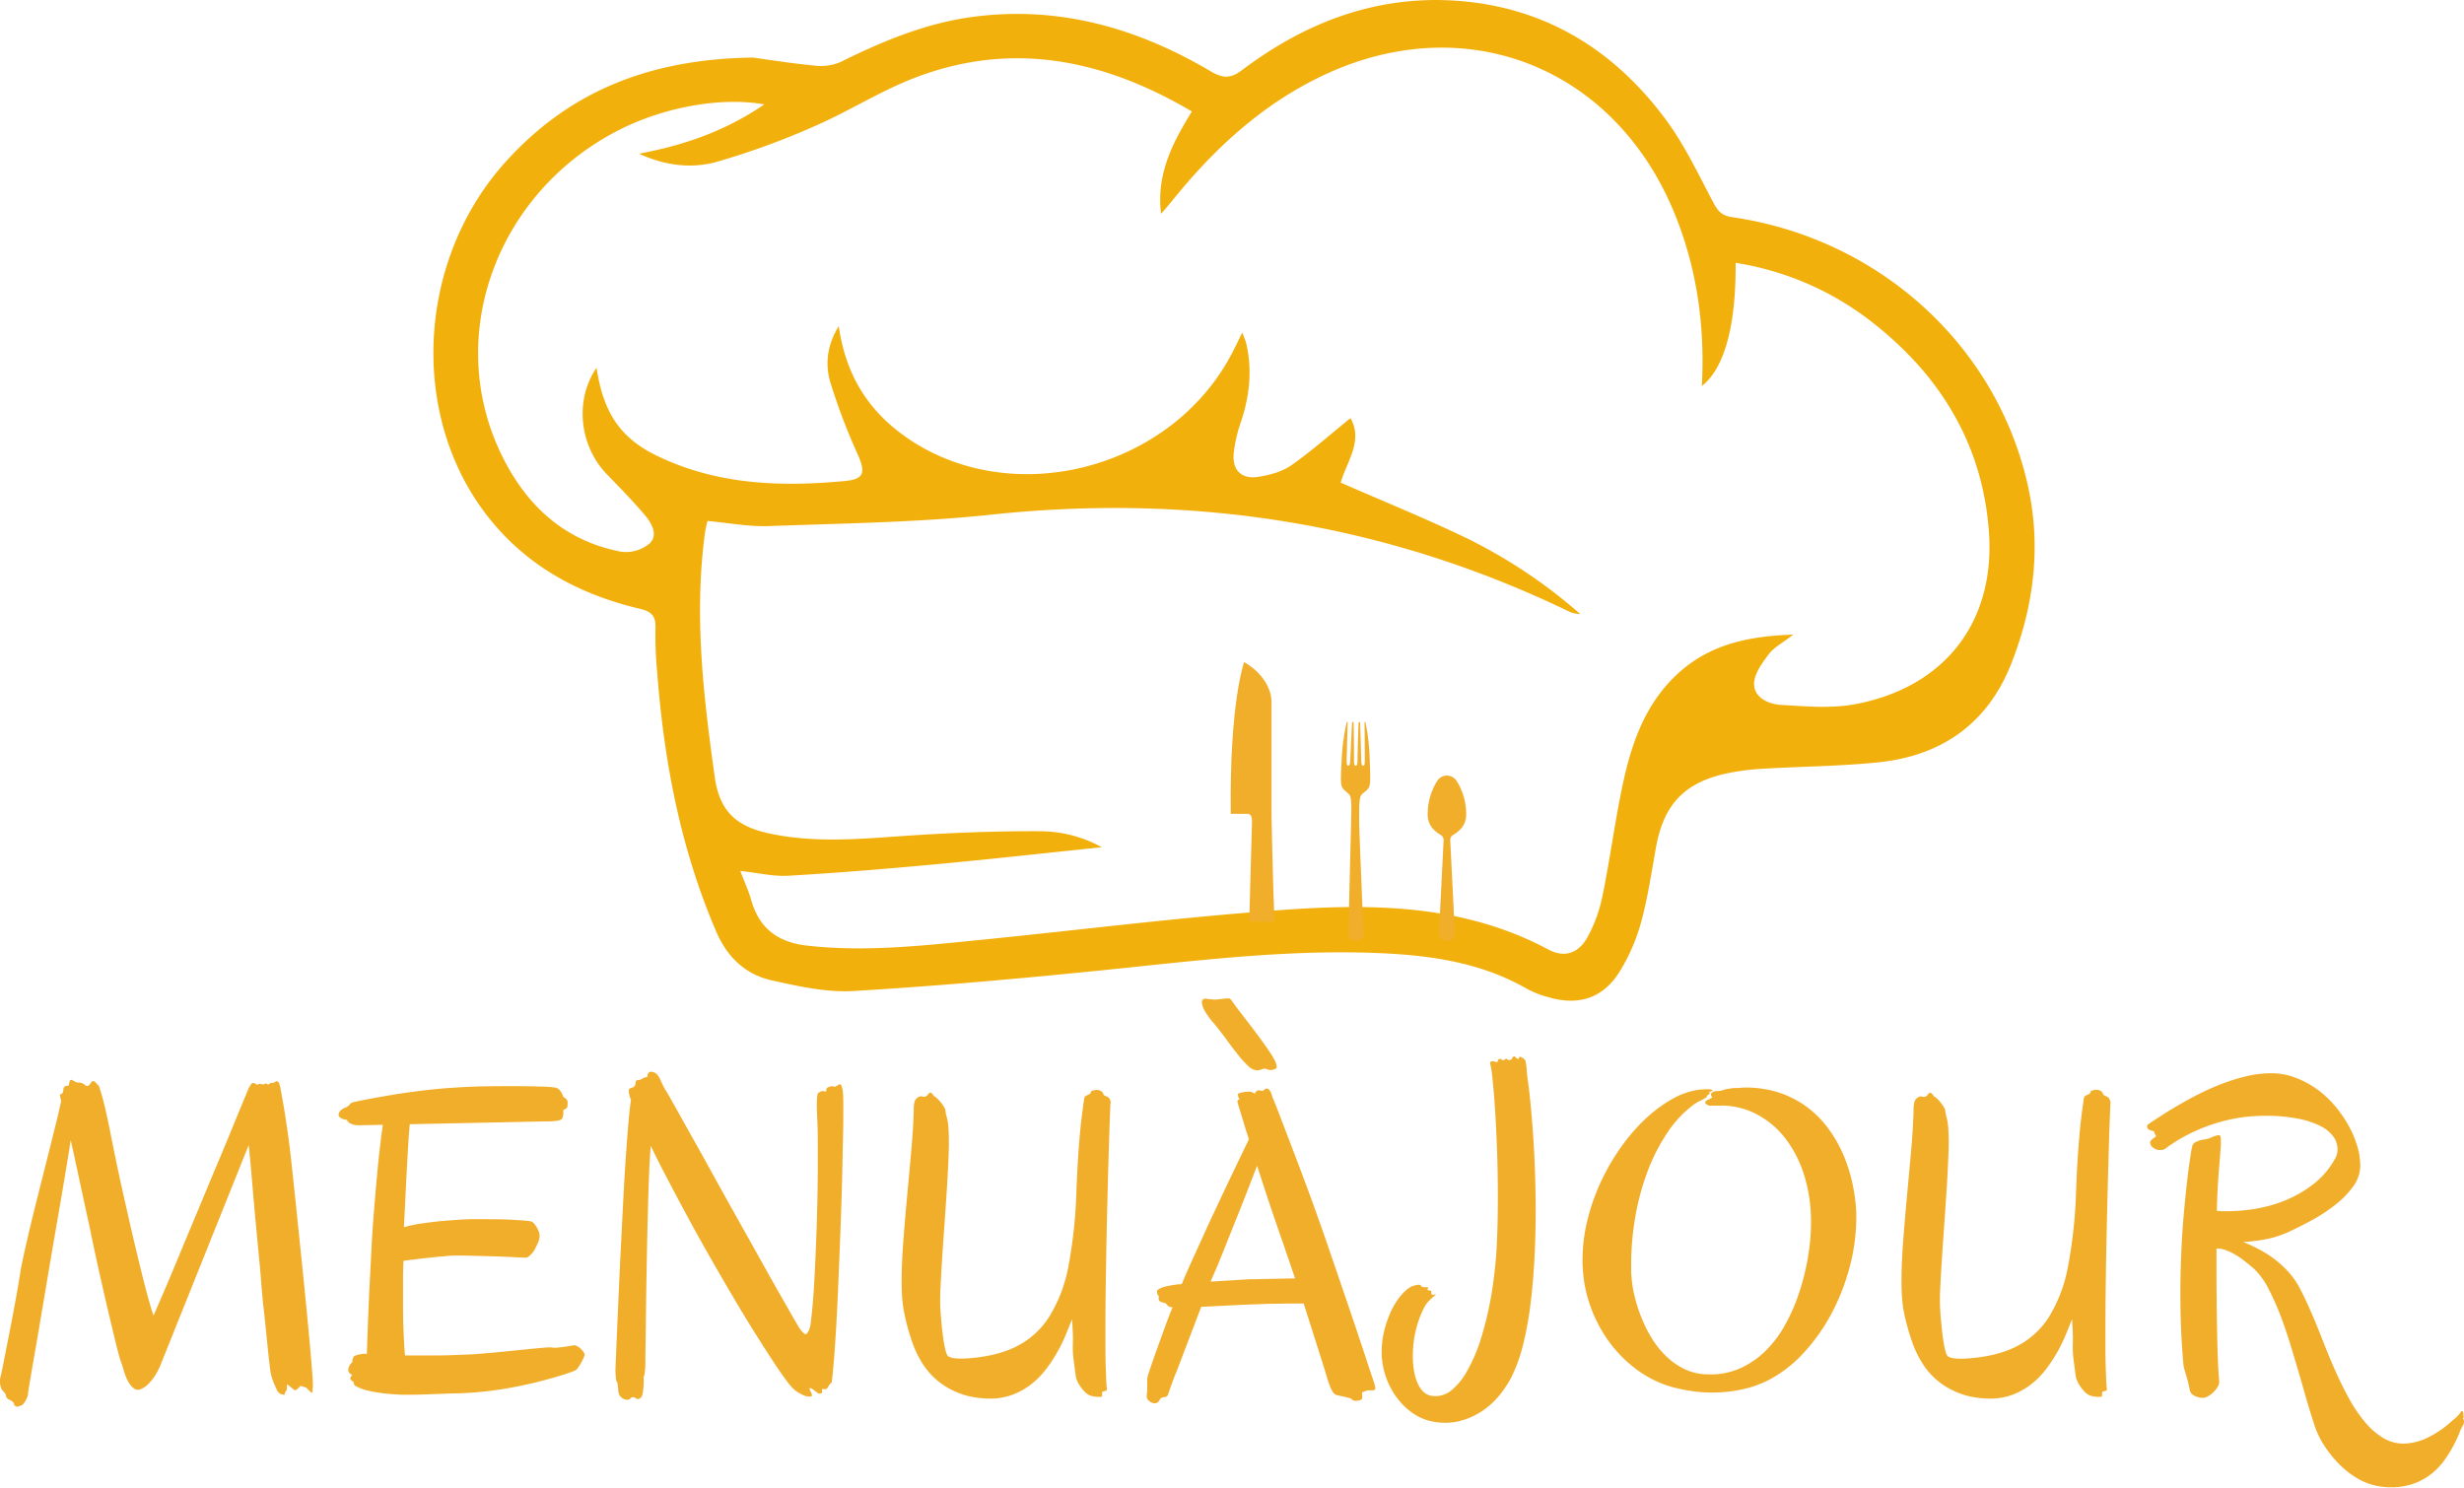 <svg xmlns="http://www.w3.org/2000/svg" viewBox="0 0 802.5 484.56"><defs><style>.cls-1{fill:#f2b00d;}.cls-2,.cls-3{fill:#f1ae2b;}.cls-3{fill-rule:evenodd;}</style></defs><title>Fichier 11</title><g id="Calque_2" data-name="Calque 2"><g id="Calque_1-2" data-name="Calque 1"><path class="cls-1" d="M245.21,18.75c4.47.61,12.2,1.85,20,2.61a16.38,16.38,0,0,0,8.45-1.12c13.5-6.67,27.25-12.47,42.29-14.62,28.34-4,54.18,3.32,78.35,17.6,4,2.37,6.46,2.45,10.3-.44,20.15-15.17,42.62-24,68.25-22.63,29.38,1.63,52.38,15.49,69.64,38.74,6.19,8.34,10.7,18,15.59,27.21,1.47,2.78,2.79,4.17,6.1,4.65,47.66,6.89,85.9,41.58,96.18,87,4.53,20,2.14,39.44-5.26,58.31-7.68,19.58-22.64,30.1-43.22,32.25-12.57,1.32-25.27,1.35-37.91,2.11A76.2,76.2,0,0,0,562.08,252c-13.59,3-20.24,10.2-22.72,23.91-1.47,8.18-2.68,16.46-4.86,24.46a61.91,61.91,0,0,1-6.88,15.94c-5.39,8.81-13.41,11.44-23.31,8.52a32,32,0,0,1-7-2.73c-14.59-8.39-30.66-10.82-47.08-11.58-30.42-1.42-60.53,2.42-90.7,5.49-27.15,2.75-54.36,5.21-81.6,6.81-8.78.51-17.87-1.53-26.58-3.47-8.54-1.9-14.48-7.53-18.06-15.83-11.61-27-17-55.29-19.23-84.33a129.93,129.93,0,0,1-.58-14.48c.13-3.81-1-5.43-4.93-6.36-19.83-4.67-37.07-13.91-49.81-30.27-25.73-33-22.94-84,6.52-116C185.83,29.62,211.72,19.22,245.21,18.75Zm-4.09,265c1.32,3.47,2.7,6.48,3.6,9.62,2.62,9.15,8.76,13.57,18,14.64,18.71,2.15,37.26.09,55.82-1.76,33.14-3.3,66.21-7.52,99.41-9.86,29.51-2.09,59-1.73,86.3,12.9,5.26,2.82,9.87,1.28,12.77-4a47.21,47.21,0,0,0,4.8-13c2.29-11.07,3.82-22.3,6-33.4,2.86-14.53,7-28.56,18.32-39.16,10.36-9.72,23.08-12.54,37.92-13-3.4,2.64-6.25,4.09-8,6.38-2.18,2.89-4.81,6.49-4.77,9.75.07,4.45,4.76,6.54,8.75,6.76,8.06.46,16.39,1.24,24.22-.24,29.06-5.49,45.58-26.68,43.52-56S631.2,121.11,608,103.62a96.33,96.33,0,0,0-42.72-18c.13,20.57-3.65,34.34-11,40.13,1-19-1.43-37.28-8.37-54.92C526.68,22,477.4,2.27,430.43,24.8c-19.62,9.42-35.21,23.84-48.72,40.67-1,1.22-2,2.39-3.58,4.17-1.56-13.11,3.87-23.28,10.05-33.33C359,19.09,328.9,13.11,297,25.71,286.16,30,276.22,36.35,265.53,41a247.55,247.55,0,0,1-32.2,11.75c-8,2.21-16.55,1.29-25.22-2.69,15.06-2.82,28.33-7.5,40.83-16.06-14.31-2.52-32.94.94-47.66,8.51-39.17,20.14-56.34,66-38.54,104.37,7.86,16.92,20.43,29.2,39.51,32.83a12.09,12.09,0,0,0,9.3-2.65c2.95-2.86.64-6.71-1.64-9.4-3.88-4.56-8.08-8.84-12.24-13.15-9.06-9.37-10.54-24.28-3.38-34.73,2.11,14.09,7.34,22.57,19.1,28.4,19.62,9.73,40.72,10.53,62,8.48,6.13-.59,6.51-2.83,4-8.57a197.79,197.79,0,0,1-9-23.68c-1.66-5.75-1.09-11.89,2.79-18.19,2.14,15.15,8.87,26.45,20.22,34.95,34.37,25.76,88.1,12.53,108.1-26.59,1-1.88,1.87-3.79,3.07-6.23a34,34,0,0,1,1.26,3.31c2.09,8.69,1.16,17.16-1.6,25.57a46.34,46.34,0,0,0-2.45,10.65c-.42,5.37,2.66,8.29,8,7.45,3.7-.58,7.72-1.62,10.71-3.71,6.67-4.66,12.78-10.11,19.33-15.41,4.27,7.33-1.27,14.33-3.16,21,13.82,6.07,27.53,11.62,40.82,18A168.6,168.6,0,0,1,514.65,200a8.68,8.68,0,0,1-3.77-.87c-59.66-28.8-122.39-38.47-188.16-31.47-24,2.55-48.18,2.82-72.3,3.71-6.57.24-13.19-1.06-20-1.67-.29,1.28-.61,2.38-.76,3.49-3.71,26.89-.59,53.42,3.15,80.09,1.68,11.9,8,16.22,18.36,18.35,15.11,3.12,30.14,1.54,45.28.54,14.09-.93,28.25-1.47,42.37-1.4a41.77,41.77,0,0,1,20,5.21c-17.38,1.8-35.5,3.83-53.65,5.52-16.06,1.49-32.14,2.83-48.24,3.76C251.94,285.59,246.83,284.32,241.12,283.7Z"/><path class="cls-2" d="M101.91,451.72a3.46,3.46,0,0,0-.11,1.09,1.62,1.62,0,0,1-.07.74c-.07.14-.25.11-.53-.1A14.93,14.93,0,0,1,99.73,452l-1.83-.56-.77.78a4.14,4.14,0,0,1-.43.35.71.71,0,0,1-1,.1l-1.16-.95a7.67,7.67,0,0,0-.8-.63c-.17-.09-.26-.1-.29,0a1.84,1.84,0,0,0,0,.49,3.82,3.82,0,0,1,0,.88,1.84,1.84,0,0,1-.35.74,1.64,1.64,0,0,0-.35.73c-.1.43-.24.57-.43.43a.64.64,0,0,0-.56-.15,1,1,0,0,1-.42-.14,4.3,4.3,0,0,1-.53-.42,3.56,3.56,0,0,1-.67-.91c-.18-.47-.35-.86-.49-1.16s-.28-.62-.42-.95-.29-.73-.46-1.2-.34-1.07-.52-1.82-.33-2.14-.57-4.15-.49-4.44-.77-7.28-.6-6-1-9.53-.7-7.19-1-11-.72-7.74-1.09-11.7-.73-7.81-1.06-11.54-.63-7.25-.91-10.58S81.26,375.5,81,373L52.2,444.83a20.78,20.78,0,0,1-2,3.69,13.71,13.71,0,0,1-2.29,2.68,6.55,6.55,0,0,1-2.25,1.37,2,2,0,0,1-1.79-.14,6,6,0,0,1-1.72-1.73,11.52,11.52,0,0,1-1.13-2.18c-.3-.77-.57-1.58-.81-2.42s-.51-1.71-.84-2.6q-.7-2-1.79-6.54t-2.5-10.51q-1.41-6-3-13.15T29,398.81q-1.62-7.33-3.13-14.41t-2.84-13c-.24,1.64-.61,4-1.13,7.13s-1.11,6.68-1.79,10.69-1.42,8.31-2.22,12.9-1.58,9.19-2.35,13.78-1.53,9.05-2.25,13.36-1.39,8.21-2,11.68-1.08,6.34-1.48,8.61-.62,3.69-.67,4.25a3.58,3.58,0,0,1-.28,1.34,9.58,9.58,0,0,1-.59,1.23,6.6,6.6,0,0,1-1,1.3l-1.13.42a1.19,1.19,0,0,1-1,0,.88.88,0,0,1-.57-.74,1.39,1.39,0,0,0-.77-.95,3,3,0,0,0-.91-.52,1.92,1.92,0,0,1-.92-.95,1.7,1.7,0,0,0-.14-.78,1,1,0,0,0-.14-.21,1.39,1.39,0,0,1-.21-.28,9.7,9.7,0,0,0-.84-.91,6.83,6.83,0,0,1-.6-1.87,6.72,6.72,0,0,1,.17-2.56c.1-.33.29-1.19.57-2.57l1-5.06c.39-2,.83-4.19,1.3-6.61s.93-4.86,1.4-7.35.91-4.87,1.3-7.17.74-4.33,1-6.12c.29-1.54.74-3.73,1.38-6.57s1.37-6,2.21-9.46,1.75-7.1,2.71-10.9,1.88-7.46,2.77-11,1.7-6.8,2.43-9.77,1.28-5.36,1.65-7.14a4.65,4.65,0,0,1-.21-.7,3.42,3.42,0,0,1-.07-.71c-.19-.46-.15-.72.11-.77a1.13,1.13,0,0,0,.59-.28.29.29,0,0,1,.07-.21.29.29,0,0,0,.08-.21c0-.28,0-.43.14-.43a1.76,1.76,0,0,1,.28-1.19,1.11,1.11,0,0,1,.59-.35,2.64,2.64,0,0,1,.6-.07c.19,0,.31-.14.35-.42a4.28,4.28,0,0,1,.32-1.23c.12-.22.26-.31.42-.29a2.06,2.06,0,0,1,.67.29,10.28,10.28,0,0,0,1.05.52,1.2,1.2,0,0,0,.6.11,1.57,1.57,0,0,1,.53,0,3.13,3.13,0,0,1,.67.17,4.61,4.61,0,0,1,.95.57,1.24,1.24,0,0,0,.74.35.85.85,0,0,0,.56-.21,2.28,2.28,0,0,0,.42-.5c.12-.18.22-.35.32-.49a.69.69,0,0,1,.63-.35,1.08,1.08,0,0,1,.77.35,5.21,5.21,0,0,0,.67.78l.35.31c.07.07.11.12.11.14a1.07,1.07,0,0,0,.07.25q1.05,3.17,1.86,6.61t1.69,7.87q.87,4.44,2.07,10.23t3,13.68q3,13.37,5.27,22.46c1.5,6.08,2.76,10.63,3.8,13.68l3.41-7.87q2-4.65,4.25-10.09t4.71-11.32q2.46-5.88,4.85-11.64t4.61-11q2.2-5.28,3.94-9.49c1.14-2.82,2.12-5.18,2.91-7.1l1.55-3.73c.28-.66.5-1.2.67-1.62a2.64,2.64,0,0,1,.6-1,1.56,1.56,0,0,1,.59-.81.91.91,0,0,1,.88,0,.78.78,0,0,0,.35.21.58.58,0,0,0,.32.18.65.65,0,0,1,.32.18c0-.24.14-.37.28-.39a3.34,3.34,0,0,1,.49,0l.63.15H86a3.09,3.09,0,0,1,.42-.25.34.34,0,0,1,.42.1c.42.24.71.25.88,0a1,1,0,0,1,.81-.32,2,2,0,0,0,1-.24.52.52,0,0,0,.28-.32,1.44,1.44,0,0,1,.46.07l.32.14.21.21a10.37,10.37,0,0,1,.63,2.43q.42,2.15.95,5.27T93.43,367c.36,2.43.67,4.75.95,7,.1.75.28,2.4.57,5s.6,5.67,1,9.35.8,7.77,1.27,12.27.93,9,1.4,13.64.92,9.08,1.34,13.46.78,8.31,1.09,11.78.54,6.32.7,8.54A37.62,37.62,0,0,1,101.91,451.72Z"/><path class="cls-2" d="M190.43,441.25a3.37,3.37,0,0,1-.35,1.05q-.36.78-.81,1.62a16.26,16.26,0,0,1-1,1.58,2.61,2.61,0,0,1-.88.88,17.84,17.84,0,0,1-1.87.74c-1.1.4-2.56.87-4.39,1.4s-4,1.12-6.43,1.73-5.14,1.18-8,1.72-5.95,1-9.21,1.34-6.58.55-10,.59l-7.88.28c-2.43.1-4.71.15-6.82.15-1.17,0-2.28,0-3.34-.08s-2-.11-3-.21c-1.32-.14-2.58-.3-3.8-.49s-2.19-.42-3.34-.7a11.87,11.87,0,0,1-3-1.13,1.14,1.14,0,0,1-.63-.35,1.23,1.23,0,0,1-.49-1.19,2.62,2.62,0,0,1-.92-.78,1.78,1.78,0,0,0-.21-.28,1.07,1.07,0,0,1,.07-.35,4.25,4.25,0,0,1,.63-1,1.37,1.37,0,0,1-.73-.29,1.41,1.41,0,0,1-.39-.49,1.12,1.12,0,0,1-.21-.7,2.47,2.47,0,0,1,.14-.84,5.83,5.83,0,0,1,.39-.81,3.48,3.48,0,0,1,.8-.95,3,3,0,0,1,.22-1.34.48.48,0,0,1,.21-.35c0-.14.23-.28.56-.42a6.16,6.16,0,0,1,1.12-.35,9.51,9.51,0,0,1,1.3-.21,4.47,4.47,0,0,1,1.16,0l.15.14q.14-4.65.35-10.06t.42-10.05c.19-3.61.37-7.2.56-10.76q.28-6.62.84-13.92.49-6.26,1.2-14.07t1.83-15.89l-8.09.14a5.07,5.07,0,0,1-1.47-.21,4.54,4.54,0,0,1-1.2-.49,2,2,0,0,1-.91-1.05,5.54,5.54,0,0,1-1.66-.42,3.24,3.24,0,0,1-.8-.57.93.93,0,0,1-.29-.7,2.61,2.61,0,0,1,.5-1.2,5,5,0,0,1,1.4-1,3.72,3.72,0,0,0,1.73-1.09,2.06,2.06,0,0,1,1.16-.81c.18,0,1.28-.27,3.3-.67s4.57-.86,7.66-1.4,6.57-1.06,10.41-1.55,7.66-.85,11.46-1.09q4.86-.34,9.67-.42t9-.07c3.85,0,7.08.05,9.71.14a32.25,32.25,0,0,1,4.71.35,3.46,3.46,0,0,1,1,.49,7.09,7.09,0,0,1,.78.95,5.42,5.42,0,0,1,.7,1.58,3.64,3.64,0,0,1,.81.53,3.39,3.39,0,0,1,.38.46l.22.42v1a3.35,3.35,0,0,1-.14,1,.87.87,0,0,1-.29.28,1.5,1.5,0,0,1-.38.28,4.24,4.24,0,0,1-.6.28,7.88,7.88,0,0,1,0,1.55,4,4,0,0,1-.21.91,1.73,1.73,0,0,1-.35.57,4,4,0,0,1-1.66.52,32.83,32.83,0,0,1-4.25.18l-43.52.91c-.14,1.36-.27,3-.39,4.82s-.23,3.83-.35,5.94-.24,4.27-.35,6.47-.23,4.32-.32,6.36-.19,3.93-.28,5.66-.17,3.17-.21,4.29a44.43,44.43,0,0,1,5.91-1.23c2.15-.3,4.17-.55,6-.74,2.2-.18,4.38-.35,6.54-.49,1.36-.09,2.67-.14,3.94-.14h3.65c4.69,0,8.31.1,10.87.28s4,.33,4.39.42a1.85,1.85,0,0,1,.92.57,6.5,6.5,0,0,1,.91,1.16,8.78,8.78,0,0,1,.74,1.47,4.06,4.06,0,0,1,.32,1.44,6,6,0,0,1-.64,2.54c-.42.89-.77,1.61-1.05,2.18a8.45,8.45,0,0,1-1.48,1.75c-.61.57-1.12.8-1.55.71l-1.75-.07-3.84-.18q-2.28-.1-4.95-.18l-5.21-.14-4.53-.1L148,409q-1.12,0-3.3.21c-1.22.1-2.91.26-5.07.5s-4.89.56-8.22,1c-.1,1.92-.14,3.94-.14,6v6.68c0,3.23,0,6.43.14,9.6s.25,6,.49,8.54h7.59c2.68,0,5.32,0,8-.11s5-.17,7.17-.31q4.71-.36,9-.78l7.62-.77q3.38-.35,5.63-.53a20,20,0,0,1,2.81-.1,5.33,5.33,0,0,0,1.51.07c.64-.05,1.3-.12,2-.21l2-.29a13.41,13.41,0,0,0,1.54-.28,2,2,0,0,1,1.13.25,5,5,0,0,1,1.19.84,7.19,7.19,0,0,1,.95,1.09A3.18,3.18,0,0,1,190.43,441.25Z"/><path class="cls-2" d="M274.52,355.68c.1.84.14,2.59.14,5.24s0,5.89-.1,9.73-.17,8.14-.28,12.87-.27,9.65-.46,14.73-.39,10.2-.6,15.33-.43,10-.66,14.59-.5,8.78-.78,12.55-.56,6.83-.84,9.18a.92.92,0,0,1-.39.73,3.73,3.73,0,0,0-.81,1.09q-.42.7-.84.78a2,2,0,0,1-.7,0,.62.62,0,0,0-.43,0c-.09,0-.09.28,0,.7s-.06.5-.45.67a.93.93,0,0,1-1-.11l-1.34-1a2.81,2.81,0,0,0-1-.59c-.28,0-.38.07-.28.35a7.14,7.14,0,0,0,.38.91,4.1,4.1,0,0,1,.35.95c.07.31-.08.48-.45.53a4.52,4.52,0,0,1-2.43-.49,17.53,17.53,0,0,1-2.57-1.48,20.16,20.16,0,0,1-3-3.45q-2-2.67-4.67-6.78t-6-9.39q-3.27-5.26-6.79-11.25t-7.17-12.37q-3.66-6.4-7.1-12.76t-6.61-12.42q-3.17-6-5.69-11.25-.28,3-.5,8.06t-.38,11.32c-.12,4.14-.23,8.52-.32,13.11s-.18,9.12-.25,13.57-.13,8.67-.17,12.66-.1,7.4-.14,10.26c0,1.88,0,3.2-.11,4a12.69,12.69,0,0,1-.21,1.59,2.22,2.22,0,0,1-.21.59,2.37,2.37,0,0,0,0,1,27.35,27.35,0,0,1-.29,4.12c-.18,1.24-.61,1.93-1.26,2.07a.87.87,0,0,1-1.06-.17,1.24,1.24,0,0,0-1.26-.25c-.14,0-.32.13-.53.39a1.35,1.35,0,0,1-1.09.38,3.19,3.19,0,0,1-1.55-.56,2.87,2.87,0,0,1-1.19-2l-.28-2.6a1.44,1.44,0,0,0-.18-.56,1.91,1.91,0,0,1-.21-.43,3.87,3.87,0,0,1-.17-.94c0-.45-.1-1.21-.15-2.29,0-.28.05-1.6.15-4s.22-5.43.38-9.18.35-8,.56-12.79.45-9.73.71-14.84.51-10.2.77-15.26.54-9.75.84-14.06.6-8.08.88-11.29.54-5.49.78-6.85a9.54,9.54,0,0,1-.53-1.62,6.19,6.19,0,0,1-.18-1.41c0-.28,0-.46.11-.56a1.72,1.72,0,0,1,.49-.24l.67-.25a1.82,1.82,0,0,0,.7-.56,2.76,2.76,0,0,0,.25-1c.07-.54.22-.81.46-.81a2.65,2.65,0,0,0,1.61-.46,4,4,0,0,1,1.76-.6c0-.79.21-1.31.63-1.54a.77.77,0,0,1,.64-.14A2.72,2.72,0,0,1,214,350a8.73,8.73,0,0,1,1,1.51c.23.56.42,1,.56,1.26s.33.68.56,1.2,1,1.62,1.94,3.3,2.14,3.8,3.55,6.33,3,5.38,4.78,8.55,3.64,6.51,5.59,10.05,3.95,7.15,6,10.83l6.05,10.79,5.62,10.06q2.67,4.77,4.86,8.61l3.65,6.4c1,1.71,1.66,2.84,2,3.41a7.63,7.63,0,0,0,2,2.28c.37.17.82-.27,1.34-1.3a13,13,0,0,0,.66-3.27q.31-2.56.64-6.5c.21-2.63.39-5.6.56-8.93s.31-6.82.46-10.48.25-7.4.35-11.25.15-7.57.17-11.18,0-7,0-10.19-.1-6-.24-8.44c-.05-1.31-.07-2.48-.07-3.52a18.76,18.76,0,0,1,.14-2.46c.09-.75.25-1.12.49-1.12a2.77,2.77,0,0,1,.88-.46,1.68,1.68,0,0,1,.63-.07,3.1,3.1,0,0,1,.46.11.52.52,0,0,0,.35,0,.24.24,0,0,0,.14-.21,1.71,1.71,0,0,1,0-.36,1.33,1.33,0,0,1,.17-.45,1,1,0,0,1,.63-.39,4.59,4.59,0,0,1,.88-.25,1.26,1.26,0,0,1,.53,0,2.53,2.53,0,0,1,.35.14.5.5,0,0,0,.42-.07,7.1,7.1,0,0,0,.92-.53.77.77,0,0,1,.63-.17c.19,0,.34.24.46.59A10.41,10.41,0,0,1,274.52,355.68Z"/><path class="cls-2" d="M361.64,359.68c-.09,2.16-.2,5-.31,8.41s-.24,7.29-.36,11.53-.23,8.75-.35,13.53-.22,9.59-.31,14.42-.17,9.54-.22,14.13-.07,8.84-.07,12.73c0,4.36,0,8.08.11,11.18s.18,5.22.32,6.39a1.3,1.3,0,0,1,0,.78.52.52,0,0,1-.32.28,2.75,2.75,0,0,1-.49.11,1.1,1.1,0,0,0-.49.17.49.49,0,0,0-.21.42v.57a1.49,1.49,0,0,1-.07.49q-.07.21-.42.21a9.87,9.87,0,0,1-3.34-.42,5.35,5.35,0,0,1-2-1.41,13.66,13.66,0,0,1-1.86-2.53,8.34,8.34,0,0,1-1-3.24q-.08-.63-.21-1.68c-.09-.71-.2-1.49-.32-2.36s-.21-1.81-.28-2.85a28.79,28.79,0,0,1,0-3.23c0-1.31,0-2.6-.07-3.87s-.12-2.5-.21-3.72c-.57,1.45-1.22,3.1-2,4.95a48.8,48.8,0,0,1-2.75,5.66,46.9,46.9,0,0,1-3.69,5.63,26.29,26.29,0,0,1-4.78,4.88,22.82,22.82,0,0,1-6.08,3.45,20.71,20.71,0,0,1-7.52,1.3,31,31,0,0,1-7-.84A25.89,25.89,0,0,1,307,451a23.72,23.72,0,0,1-6-6,33.26,33.26,0,0,1-4-8.09,72.15,72.15,0,0,1-2.64-9.95c-.23-1.31-.41-2.75-.53-4.32s-.17-3.34-.17-5.31q0-6,.56-13.29t1.27-14.83q.69-7.53,1.33-14.73t.78-12.91a10,10,0,0,1,.31-2.84,2.7,2.7,0,0,1,1.8-1.59,1,1,0,0,1,.56,0,2.19,2.19,0,0,0,.56.14,1.24,1.24,0,0,0,.63-.11,1.84,1.84,0,0,0,.71-.56c.28-.42.53-.64.77-.67a.69.69,0,0,1,.6.25c.16.19.32.4.49.63a1,1,0,0,0,.46.42,5.08,5.08,0,0,1,.88.71,11.58,11.58,0,0,1,1.16,1.3,13.9,13.9,0,0,1,1,1.47,2.7,2.7,0,0,1,.42,1.23,9,9,0,0,0,.42,2,19.47,19.47,0,0,1,.57,4.15q.21,3.45,0,8.33c-.12,3.26-.29,6.75-.53,10.48s-.49,7.54-.77,11.43-.54,7.64-.77,11.25-.42,6.92-.56,9.95a61.52,61.52,0,0,0,0,7.48q.48,6.75,1.16,10.59c.44,2.55.92,4,1.44,4.25a5.15,5.15,0,0,0,1.86.56,22.76,22.76,0,0,0,2.92.14q10.26-.48,17.08-3.83a26.87,26.87,0,0,0,11-9.88A48.17,48.17,0,0,0,348,412.38a155.82,155.82,0,0,0,2.56-23.87c.14-3.84.31-7.26.49-10.26s.39-5.72.6-8.16.45-4.66.71-6.68.52-4,.8-5.83a1.29,1.29,0,0,1,.71-.71c.37-.18.72-.35,1.05-.49a1.25,1.25,0,0,0,.39-.67c0-.21.22-.36.6-.46l.77-.17a2.5,2.5,0,0,1,1,0,2.88,2.88,0,0,1,1,.39,1.57,1.57,0,0,1,.67.91,1.28,1.28,0,0,0,.84.7,2.52,2.52,0,0,1,1.06.64,6.14,6.14,0,0,1,.39.77A2.29,2.29,0,0,1,361.64,359.68Z"/><path class="cls-2" d="M447.91,452.29c0,.37-.23.57-.7.59s-1,0-1.47,0l-.71.14a7.13,7.13,0,0,1-.74.25,1.69,1.69,0,0,0-.73.45,4.34,4.34,0,0,1,.1,1.09q0,.39,0,.6l-.07.28a1.63,1.63,0,0,1-.85.46,5.27,5.27,0,0,1-1.33.17,1.77,1.77,0,0,1-.43-.07,2.07,2.07,0,0,1-1-.7c-.8-.23-1.74-.47-2.81-.7l-1.83-.42a2.35,2.35,0,0,1-1.34-1.13,13,13,0,0,1-1-2.14c-.3-.82-.58-1.67-.84-2.53s-.48-1.63-.67-2.29l-6.89-21.73c-1,0-2.33,0-3.9,0l-5,.07c-1.78,0-3.58.07-5.41.14l-5,.18-14.07.7L383,447.29a10.65,10.65,0,0,0-.6,1.41q-.39,1.05-.81,2.22c-.28.77-.54,1.5-.77,2.17s-.38,1.09-.43,1.24a1,1,0,0,1-.84.7,11.22,11.22,0,0,0-1.19.28,1.27,1.27,0,0,0-.71.77,1.52,1.52,0,0,1-.84.85,1.66,1.66,0,0,1-1.41.07,3.77,3.77,0,0,1-1.47-.92,2.27,2.27,0,0,1-.43-1.79,16.87,16.87,0,0,0,.14-2.29q0-1.19,0-2.25a5.37,5.37,0,0,1,.32-2c.09-.29.38-1.16.87-2.64s1.12-3.26,1.87-5.34,1.57-4.36,2.46-6.82,1.8-4.84,2.74-7.14a2,2,0,0,1-1.76-.7,1.31,1.31,0,0,0-.84-.67,7.77,7.77,0,0,1-1.06-.32,1.06,1.06,0,0,1-.77-.63,1.13,1.13,0,0,1-.07-.85.6.6,0,0,0-.21-.7c-.24-.19-.35-.61-.35-1.26,0-.29.22-.56.67-.81a7.15,7.15,0,0,1,1.65-.67,19.91,19.91,0,0,1,2.21-.49c.82-.14,1.61-.26,2.36-.35h.53a1.65,1.65,0,0,0,.66-.15c1-2.48,2.21-5.16,3.52-8.05s2.66-5.82,4-8.82,2.78-6,4.19-9,2.74-5.82,4-8.47,2.43-5.08,3.49-7.28,1.93-4,2.63-5.48c-.56-1.74-1.07-3.33-1.51-4.79s-.83-2.71-1.16-3.79-.59-1.94-.77-2.57a7,7,0,0,1-.28-1.09.28.28,0,0,1,0-.28.76.76,0,0,1,.7-.42,3.82,3.82,0,0,1-.56-1.55c0-.19,0-.3.14-.35a1.66,1.66,0,0,1,.7-.28c.37-.1.77-.18,1.19-.25s.82-.11,1.2-.14l.77,0a1.83,1.83,0,0,1,.36.07,5.88,5.88,0,0,1,1.19.63,1.26,1.26,0,0,1,.18-.49,2.09,2.09,0,0,1,.24-.28l.21-.22a1.37,1.37,0,0,1,.92-.1,4.29,4.29,0,0,0,.91.1.61.61,0,0,0,.6-.35c.12-.23.41-.35.88-.35s1.12.66,1.54,2c0,.24.38,1.11,1,2.64s1.38,3.51,2.32,6l3.27,8.55q1.86,4.85,3.9,10.3t4.11,11.25q2.08,5.79,4,11.42,3.93,11.46,6.61,19.34t4.32,12.87l2.46,7.45c.54,1.64.88,2.63,1,2.95.23.75.42,1.35.56,1.8A4.07,4.07,0,0,1,447.91,452.29Zm-52.52-118.9a23.43,23.43,0,0,1-3.06-4.19,7.27,7.27,0,0,1-.88-2.46c0-.58.07-1,.36-1.16a1.41,1.41,0,0,1,.7-.28c.09,0,.29,0,.6.07s.63.08,1,.11.68.06,1,.1a4.38,4.38,0,0,0,.59.07l.53-.07c.3,0,.63-.08,1-.1s.67-.06.95-.11.47-.07.57-.07l1-.07a1.28,1.28,0,0,1,1.2.42q1.26,1.83,2.88,3.94l3.27,4.25c1.1,1.44,2.17,2.85,3.2,4.26s1.95,2.71,2.77,3.9a30.33,30.33,0,0,1,2,3.24,5.36,5.36,0,0,1,.74,2.28c0,.42-.36.73-1.09.91a2.92,2.92,0,0,1-1.93-.07,2.21,2.21,0,0,0-1.79-.07,3.48,3.48,0,0,1-1.66.36,4.42,4.42,0,0,1-2.81-1.41,31.41,31.41,0,0,1-3.3-3.62q-1.77-2.22-3.73-4.92T395.39,333.39Zm22.22,70.8q-1.83-5.2-4-11.67t-4.19-12.8c-.79,2.07-1.75,4.55-2.88,7.46s-2.31,5.9-3.55,9-2.45,6.11-3.62,9.07-2.2,5.48-3.09,7.59l-2,4.64,12.65-.77c1.08,0,2.37,0,3.87-.07l11-.21Z"/><path class="cls-2" d="M497.7,352.65q.35,2.46.77,6.75t.81,9.78q.39,5.47.63,11.95t.25,13.29q0,7.59-.39,15.29t-1.27,14.84a111.43,111.43,0,0,1-2.42,13.36,50.88,50.88,0,0,1-3.87,10.79,37,37,0,0,1-3.37,5.2,25.74,25.74,0,0,1-5.35,5.21,24.19,24.19,0,0,1-7.31,3.58,20.09,20.09,0,0,1-9.28.42,16.64,16.64,0,0,1-6.72-2.74,22,22,0,0,1-5.3-5.17A25.21,25.21,0,0,1,450,441.11a29,29,0,0,1,.85-7.7,35,35,0,0,1,2.21-6.3,23.48,23.48,0,0,1,2.78-4.57,15.37,15.37,0,0,1,2.53-2.6,6.92,6.92,0,0,1,1.79-1.05l1.09-.28a3.7,3.7,0,0,1,1-.11.82.82,0,0,1,.43.14,1,1,0,0,1,.17.28.47.47,0,0,0,.35.25,2.21,2.21,0,0,0,.78.14h.73c.22,0,.36,0,.43.11s0,.24-.18.52-.08.24,0,.28a1.62,1.62,0,0,0,.49.11,1.41,1.41,0,0,1,.56.17.37.37,0,0,1,.18.43c-.1.14-.07.34.07.59s.32.35.56.25c.61-.14.89-.18.84-.1a5.53,5.53,0,0,1-.7.63c-.42.35-.94.83-1.55,1.44a9,9,0,0,0-1.61,2.25,32.49,32.49,0,0,0-2.75,7.66,36.54,36.54,0,0,0-.91,8,29.19,29.19,0,0,0,.39,4.89,16.57,16.57,0,0,0,1.16,4,8.62,8.62,0,0,0,1.93,2.85,4.83,4.83,0,0,0,2.71,1.3,8.14,8.14,0,0,0,6.47-1.87,21.7,21.7,0,0,0,5.13-6.43A53,53,0,0,0,482,437.1q1.68-5.28,2.81-10.58t1.72-10.2q.6-4.89.81-8.19c.19-3.09.32-6.19.39-9.28s.1-6.16.1-9.21q0-8.16-.28-15.58t-.67-13.25c-.26-3.89-.52-7.09-.81-9.6a32.17,32.17,0,0,0-.7-4.6.72.72,0,0,1,0-.57.67.67,0,0,1,.42-.31,1.47,1.47,0,0,1,.7,0,4.5,4.5,0,0,1,.74.21c.33.1.51,0,.56-.31a.86.86,0,0,1,.49-.67.69.69,0,0,1,.71.14,1,1,0,0,0,.56.28.78.78,0,0,0,.6-.28.48.48,0,0,1,.59-.14l.46.28a1.21,1.21,0,0,0,.81,0,.63.63,0,0,0,.35-.32,5.81,5.81,0,0,1,.32-.49.76.76,0,0,1,.35-.31c.12-.05.29,0,.53.21.32.37.57.57.74.59a.31.31,0,0,0,.35-.14,1.36,1.36,0,0,0,.17-.42c.05-.16.12-.22.21-.17a7.7,7.7,0,0,1,1.3.7,1.75,1.75,0,0,1,.57,1,20.38,20.38,0,0,1,.31,2.32C497.23,349.25,497.41,350.73,497.7,352.65Z"/><path class="cls-2" d="M604.5,393.86c0,.51.07,1,.07,1.47v1.48a62.31,62.31,0,0,1-2.07,15.61,70.75,70.75,0,0,1-5.87,15.22,61.54,61.54,0,0,1-9.22,13.08,41.59,41.59,0,0,1-12.09,9.18,35.73,35.73,0,0,1-8.51,2.81,46.69,46.69,0,0,1-9.21.91,44.27,44.27,0,0,1-6.64-.49,58.38,58.38,0,0,1-6.22-1.27A35.55,35.55,0,0,1,532.89,446a42.36,42.36,0,0,1-9-9.17,45.49,45.49,0,0,1-5.87-11.22,42.8,42.8,0,0,1-2.49-11.92c0-.56-.09-1.12-.11-1.68s0-1.13,0-1.69a53.72,53.72,0,0,1,1.62-13,67.58,67.58,0,0,1,4.4-12.45,70.86,70.86,0,0,1,6.47-11.14,60.37,60.37,0,0,1,7.87-9.14,45.15,45.15,0,0,1,8.58-6.44A25.25,25.25,0,0,1,553,355c.38,0,.62-.08.74-.1a1.1,1.1,0,0,1,.25,0,.27.27,0,0,1,.14,0,.71.71,0,0,0,.35,0,15.49,15.49,0,0,1,2.32-.07,1.75,1.75,0,0,1,.84.21c.1.14.08.24,0,.28a4.52,4.52,0,0,0-.53.29.84.84,0,0,0-.32.07c-.11,0-.13.11,0,.21s0,.44-.28.63a6.07,6.07,0,0,0-.57.42c-.09.1-.11.17-.07.21a.2.2,0,0,0,.11.07s0,0,0,.07-.13.12-.32.21a13.6,13.6,0,0,1-1.79,1,19.06,19.06,0,0,0-1.93,1.09,36.36,36.36,0,0,0-8.93,9.43,60.79,60.79,0,0,0-6.47,12.72,81.19,81.19,0,0,0-3.94,14.66,89.1,89.1,0,0,0-1.34,15.23v1.93c0,.63,0,1.28.08,1.93a36.24,36.24,0,0,0,1,6.61,48.44,48.44,0,0,0,2.28,7.14A43.9,43.9,0,0,0,538,436a30.5,30.5,0,0,0,4.75,5.88,22.65,22.65,0,0,0,6,4.14,17.3,17.3,0,0,0,7.25,1.66,23.68,23.68,0,0,0,10.61-1.9,28.49,28.49,0,0,0,8.33-5.66,36.57,36.57,0,0,0,6.23-8.16,59.86,59.86,0,0,0,4.32-9.49,75.1,75.1,0,0,0,2.71-9.63,78.59,78.59,0,0,0,1.33-8.55c.1-1,.17-2,.22-3s.07-2,.07-2.91a50.34,50.34,0,0,0-2.36-16,38.15,38.15,0,0,0-6.26-11.89,28.32,28.32,0,0,0-9-7.49,24.65,24.65,0,0,0-10.48-2.84,8,8,0,0,0-1.34,0c-.51,0-1,0-1.58,0s-1,0-1.4,0a2,2,0,0,1-.74,0,4.75,4.75,0,0,1-1.13-.64l-.14-.14a1.18,1.18,0,0,1,.28-.84l.71-.35c.23-.1.45-.2.67-.32s.38-.22.52-.31.07-.25-.07-.32-.21-.27-.21-.6a.58.58,0,0,1,.21-.67c.24-.21.4-.31.49-.31a8.23,8.23,0,0,1,.88-.25,5.94,5.94,0,0,1,.67,0,9.92,9.92,0,0,0,1.16-.18,6.1,6.1,0,0,0,.85-.25,6.68,6.68,0,0,1,.87-.24,11.9,11.9,0,0,1,1.34-.18,6.73,6.73,0,0,1,1.41-.14c.51,0,1.29,0,2.32-.14a35.47,35.47,0,0,1,11.07,1.37,31.8,31.8,0,0,1,9.07,4.33,32.8,32.8,0,0,1,7.07,6.64,42.42,42.42,0,0,1,5.1,8.3,49.06,49.06,0,0,1,3.23,9.31A56,56,0,0,1,604.5,393.86Z"/><path class="cls-2" d="M687.33,359.68c-.1,2.16-.2,5-.32,8.41s-.23,7.29-.35,11.53-.23,8.75-.35,13.53-.22,9.59-.32,14.42-.16,9.54-.21,14.13-.07,8.84-.07,12.73c0,4.36,0,8.08.11,11.18s.17,5.22.31,6.39a1.25,1.25,0,0,1,0,.78.55.55,0,0,1-.32.28,2.75,2.75,0,0,1-.49.11,1.1,1.1,0,0,0-.49.17.49.49,0,0,0-.21.42v.57a1.81,1.81,0,0,1-.07.49c-.05.14-.19.21-.43.21a9.8,9.8,0,0,1-3.33-.42,5.35,5.35,0,0,1-2-1.41,13.66,13.66,0,0,1-1.86-2.53,8.34,8.34,0,0,1-1-3.24q-.08-.63-.21-1.68c-.1-.71-.2-1.49-.32-2.36s-.21-1.81-.28-2.85a31.31,31.31,0,0,1,0-3.23c0-1.31,0-2.6-.07-3.87s-.11-2.5-.21-3.72q-.84,2.17-2,4.95a48.68,48.68,0,0,1-2.74,5.66,49.46,49.46,0,0,1-3.69,5.63,26.61,26.61,0,0,1-4.78,4.88,22.82,22.82,0,0,1-6.08,3.45,20.73,20.73,0,0,1-7.53,1.3,31.14,31.14,0,0,1-7-.84A25.93,25.93,0,0,1,632.7,451a23.72,23.72,0,0,1-6-6,33.26,33.26,0,0,1-4-8.09A70.76,70.76,0,0,1,620,427a41.84,41.84,0,0,1-.53-4.32c-.11-1.57-.17-3.34-.17-5.31q0-6,.56-13.29c.37-4.87.8-9.82,1.26-14.83s.92-9.93,1.34-14.73.68-9.11.77-12.91a10,10,0,0,1,.32-2.84,2.7,2.7,0,0,1,1.79-1.59,1,1,0,0,1,.57,0,2.19,2.19,0,0,0,.56.14,1.24,1.24,0,0,0,.63-.11,1.75,1.75,0,0,0,.7-.56c.29-.42.54-.64.78-.67a.69.69,0,0,1,.6.25c.16.19.32.4.49.63a1,1,0,0,0,.45.42,4.41,4.41,0,0,1,.88.71,9.9,9.9,0,0,1,1.16,1.3,12.63,12.63,0,0,1,1,1.47,2.7,2.7,0,0,1,.42,1.23,9,9,0,0,0,.42,2,19.58,19.58,0,0,1,.56,4.15q.23,3.45,0,8.33c-.12,3.26-.29,6.75-.53,10.48s-.49,7.54-.77,11.43-.54,7.64-.77,11.25-.43,6.92-.57,9.95a65.91,65.91,0,0,0,0,7.48q.5,6.75,1.16,10.59c.45,2.55.93,4,1.44,4.25a5.27,5.27,0,0,0,1.87.56,22.66,22.66,0,0,0,2.92.14q10.26-.48,17.08-3.83a26.87,26.87,0,0,0,11-9.88,48.17,48.17,0,0,0,6.18-16.56,155.71,155.71,0,0,0,2.57-23.87q.21-5.76.49-10.26t.6-8.16c.21-2.44.44-4.66.7-6.68s.53-4,.81-5.83a1.27,1.27,0,0,1,.7-.71c.38-.18.73-.35,1.06-.49a1.25,1.25,0,0,0,.39-.67c0-.21.22-.36.59-.46l.78-.17a2.5,2.5,0,0,1,1,0,2.88,2.88,0,0,1,1,.39,1.57,1.57,0,0,1,.67.91,1.28,1.28,0,0,0,.84.7,2.58,2.58,0,0,1,1.06.64,5,5,0,0,1,.38.77A2.17,2.17,0,0,1,687.33,359.68Z"/><path class="cls-2" d="M722.77,449.9a3.18,3.18,0,0,1-.53,1.93,9,9,0,0,1-1.41,1.72,8.12,8.12,0,0,1-1.61,1.23,4.27,4.27,0,0,1-1.23.53,5.27,5.27,0,0,1-2.18-.21,4.74,4.74,0,0,1-1.83-.92,2.12,2.12,0,0,1-.67-1c-.12-.4-.25-1-.39-1.73-.23-1.08-.45-1.95-.67-2.63s-.38-1.27-.52-1.76l-.39-1.37a8.37,8.37,0,0,1-.25-1.55q-.76-8.58-.91-17.12t.14-16.42q.28-7.87.88-14.66t1.2-11.81c.39-3.35.76-6,1.09-8a20.25,20.25,0,0,1,.63-3.17,2.29,2.29,0,0,1,1.23-1.05,8.31,8.31,0,0,1,2.35-.7,11.65,11.65,0,0,0,1.48-.29,4.25,4.25,0,0,0,.84-.31,7.86,7.86,0,0,1,.81-.35c.31-.12.79-.27,1.44-.46s.89.14,1,.84a22.72,22.72,0,0,1-.07,3.87q-.21,2.82-.6,7.66t-.6,12.24a10.1,10.1,0,0,0,1.73.14h2.07a57.3,57.3,0,0,0,8.65-.77,45.64,45.64,0,0,0,9.88-2.78,38.69,38.69,0,0,0,9.38-5.49,26.29,26.29,0,0,0,7.18-8.82,6.6,6.6,0,0,0,.42-2.46,7,7,0,0,0-1.3-3.9,11.24,11.24,0,0,0-4.12-3.45,27.42,27.42,0,0,0-7.31-2.46,53.46,53.46,0,0,0-10.83-.95A56.39,56.39,0,0,0,730,364a54.66,54.66,0,0,0-8.16,1.83,59.19,59.19,0,0,0-8.36,3.31,51.26,51.26,0,0,0-8.3,5.06,1.51,1.51,0,0,1-.78.32,6.06,6.06,0,0,1-1.12.1,3.31,3.31,0,0,1-2-.77,2.12,2.12,0,0,1-1-1.62,1.07,1.07,0,0,1,.28-.74,4,4,0,0,1,.67-.6l.66-.49c.19-.14.28-.25.28-.35a1,1,0,0,0-.28-.56,1.48,1.48,0,0,1-.28-.92s-.11-.09-.35-.14a6.11,6.11,0,0,1-.81-.21,2.16,2.16,0,0,1-.81-.45,1.16,1.16,0,0,1-.35-.88.83.83,0,0,1,.46-.71,11,11,0,0,0,1.09-.77c.56-.33,1.55-1,2.95-1.9s3.11-2,5.1-3.16,4.21-2.39,6.64-3.66a83.49,83.49,0,0,1,7.7-3.48,64.48,64.48,0,0,1,8.27-2.6,34.89,34.89,0,0,1,8.22-1,21.92,21.92,0,0,1,7.81,1.41,30.27,30.27,0,0,1,7,3.72,32.65,32.65,0,0,1,5.83,5.38,39.25,39.25,0,0,1,4.47,6.4,33.91,33.91,0,0,1,2.88,6.75,22.47,22.47,0,0,1,1,6.43,11.52,11.52,0,0,1-2.28,6.75,29.37,29.37,0,0,1-5.84,6,53.18,53.18,0,0,1-7.77,5.1c-2.81,1.52-5.48,2.85-8,4a33.5,33.5,0,0,1-7.34,2.22,53.68,53.68,0,0,1-6.93.8,47.83,47.83,0,0,1,7.42,3.66,34.52,34.52,0,0,1,7.7,6.47,27.18,27.18,0,0,1,3.72,5.66q1.83,3.56,3.66,7.84t3.69,9.07q1.86,4.79,3.94,9.46t4.43,8.93a47.61,47.61,0,0,0,5.06,7.48,24.35,24.35,0,0,0,5.84,5.17,12.77,12.77,0,0,0,6.85,1.94,18.61,18.61,0,0,0,7.35-1.73,33.12,33.12,0,0,0,8.61-5.87,11.26,11.26,0,0,0,2.29-2.21c.35-.54.6-.81.74-.81s.24.09.31.28a2.39,2.39,0,0,1,.14.6,4.22,4.22,0,0,1,0,.6.55.55,0,0,0,.07.35v.14a.87.87,0,0,1-.28.63.34.34,0,0,1,.32.25,1.49,1.49,0,0,1,.1.59,2.48,2.48,0,0,1-.28,1.13,13,13,0,0,0-1.2,2.5,43.22,43.22,0,0,1-1.86,4,39.9,39.9,0,0,1-2.85,4.67,22.69,22.69,0,0,1-4.11,4.47,20.32,20.32,0,0,1-5.8,3.34,21.56,21.56,0,0,1-7.81,1.3,23.31,23.31,0,0,1-5.51-.7,20.56,20.56,0,0,1-5.7-2.43,30.21,30.21,0,0,1-5.66-4.53,38,38,0,0,1-5.41-7,28.36,28.36,0,0,1-2.78-6.39q-1.44-4.37-3-9.88T747.16,442q-1.75-6.12-3.79-11.74a84.59,84.59,0,0,0-4.4-10.16,24.18,24.18,0,0,0-5-6.93q-1.49-1.26-3-2.46a26.61,26.61,0,0,0-3.06-2.07,17.41,17.41,0,0,0-3-1.41,8.28,8.28,0,0,0-2.75-.53h-.28q0,3.8,0,8.09t.07,8.61c0,2.89.06,5.71.1,8.48s.11,5.33.18,7.69.15,4.46.25,6.26S722.67,449,722.77,449.9Z"/><path class="cls-2" d="M406.88,299.52c0,.57.25.6.25.6s6.17.19,7.16.13.76-.84.76-.84c-.54-13.79-.92-33.48-.92-33.48h0l0-37.44s.3-7.39-8.92-12.83c0,0-4.81,13.09-4.36,49.44h5.57c.94,0,1.35,1.06,1.35,2.39h0Z"/><path class="cls-3" d="M438.63,235.19c0-.08.29,0,.29,0s-.3,11.24-.32,12.68.25,1.53.56,1.54.54-.53.58-1.4.62-12.79.62-12.79a2,2,0,0,1,.44,0c.14,0,.2,11.41.18,12.67s.26,1.53.56,1.53.57-.26.58-1.52.28-12.63.42-12.66a2,2,0,0,1,.44,0s.36,11.91.38,12.79.25,1.41.56,1.41.56-.09.58-1.53-.08-12.67-.08-12.67.26-.08.29,0a65.73,65.73,0,0,1,1.34,10.88c.24,5.91.4,9-.16,10.28s-2.28,1.87-2.72,2.92c-.52,1.27-.52,3.7-.49,8.33s1.44,36.55,1.47,37.27-.91,1.41-2.54,1.45-2.43-.78-2.46-1.42.8-32.69.9-37.32.17-7.05-.34-8.34c-.42-1.05-2.12-1.7-2.66-3s-.31-4.38,0-10.29A65.7,65.7,0,0,1,438.63,235.19Z"/><path class="cls-2" d="M465,265.75a6.58,6.58,0,0,0,1.72,4.23,10.29,10.29,0,0,0,2.5,2,1.87,1.87,0,0,1,.95,1.73l-1.5,30a2.58,2.58,0,1,0,5.15.27,1.22,1.22,0,0,0,0-.27l-1.49-30a1.87,1.87,0,0,1,.95-1.73,10.29,10.29,0,0,0,2.5-2,6.58,6.58,0,0,0,1.72-4.23,20.24,20.24,0,0,0-3.06-11.32,3.75,3.75,0,0,0-6.38,0A20.16,20.16,0,0,0,465,265.75Z"/></g></g></svg>